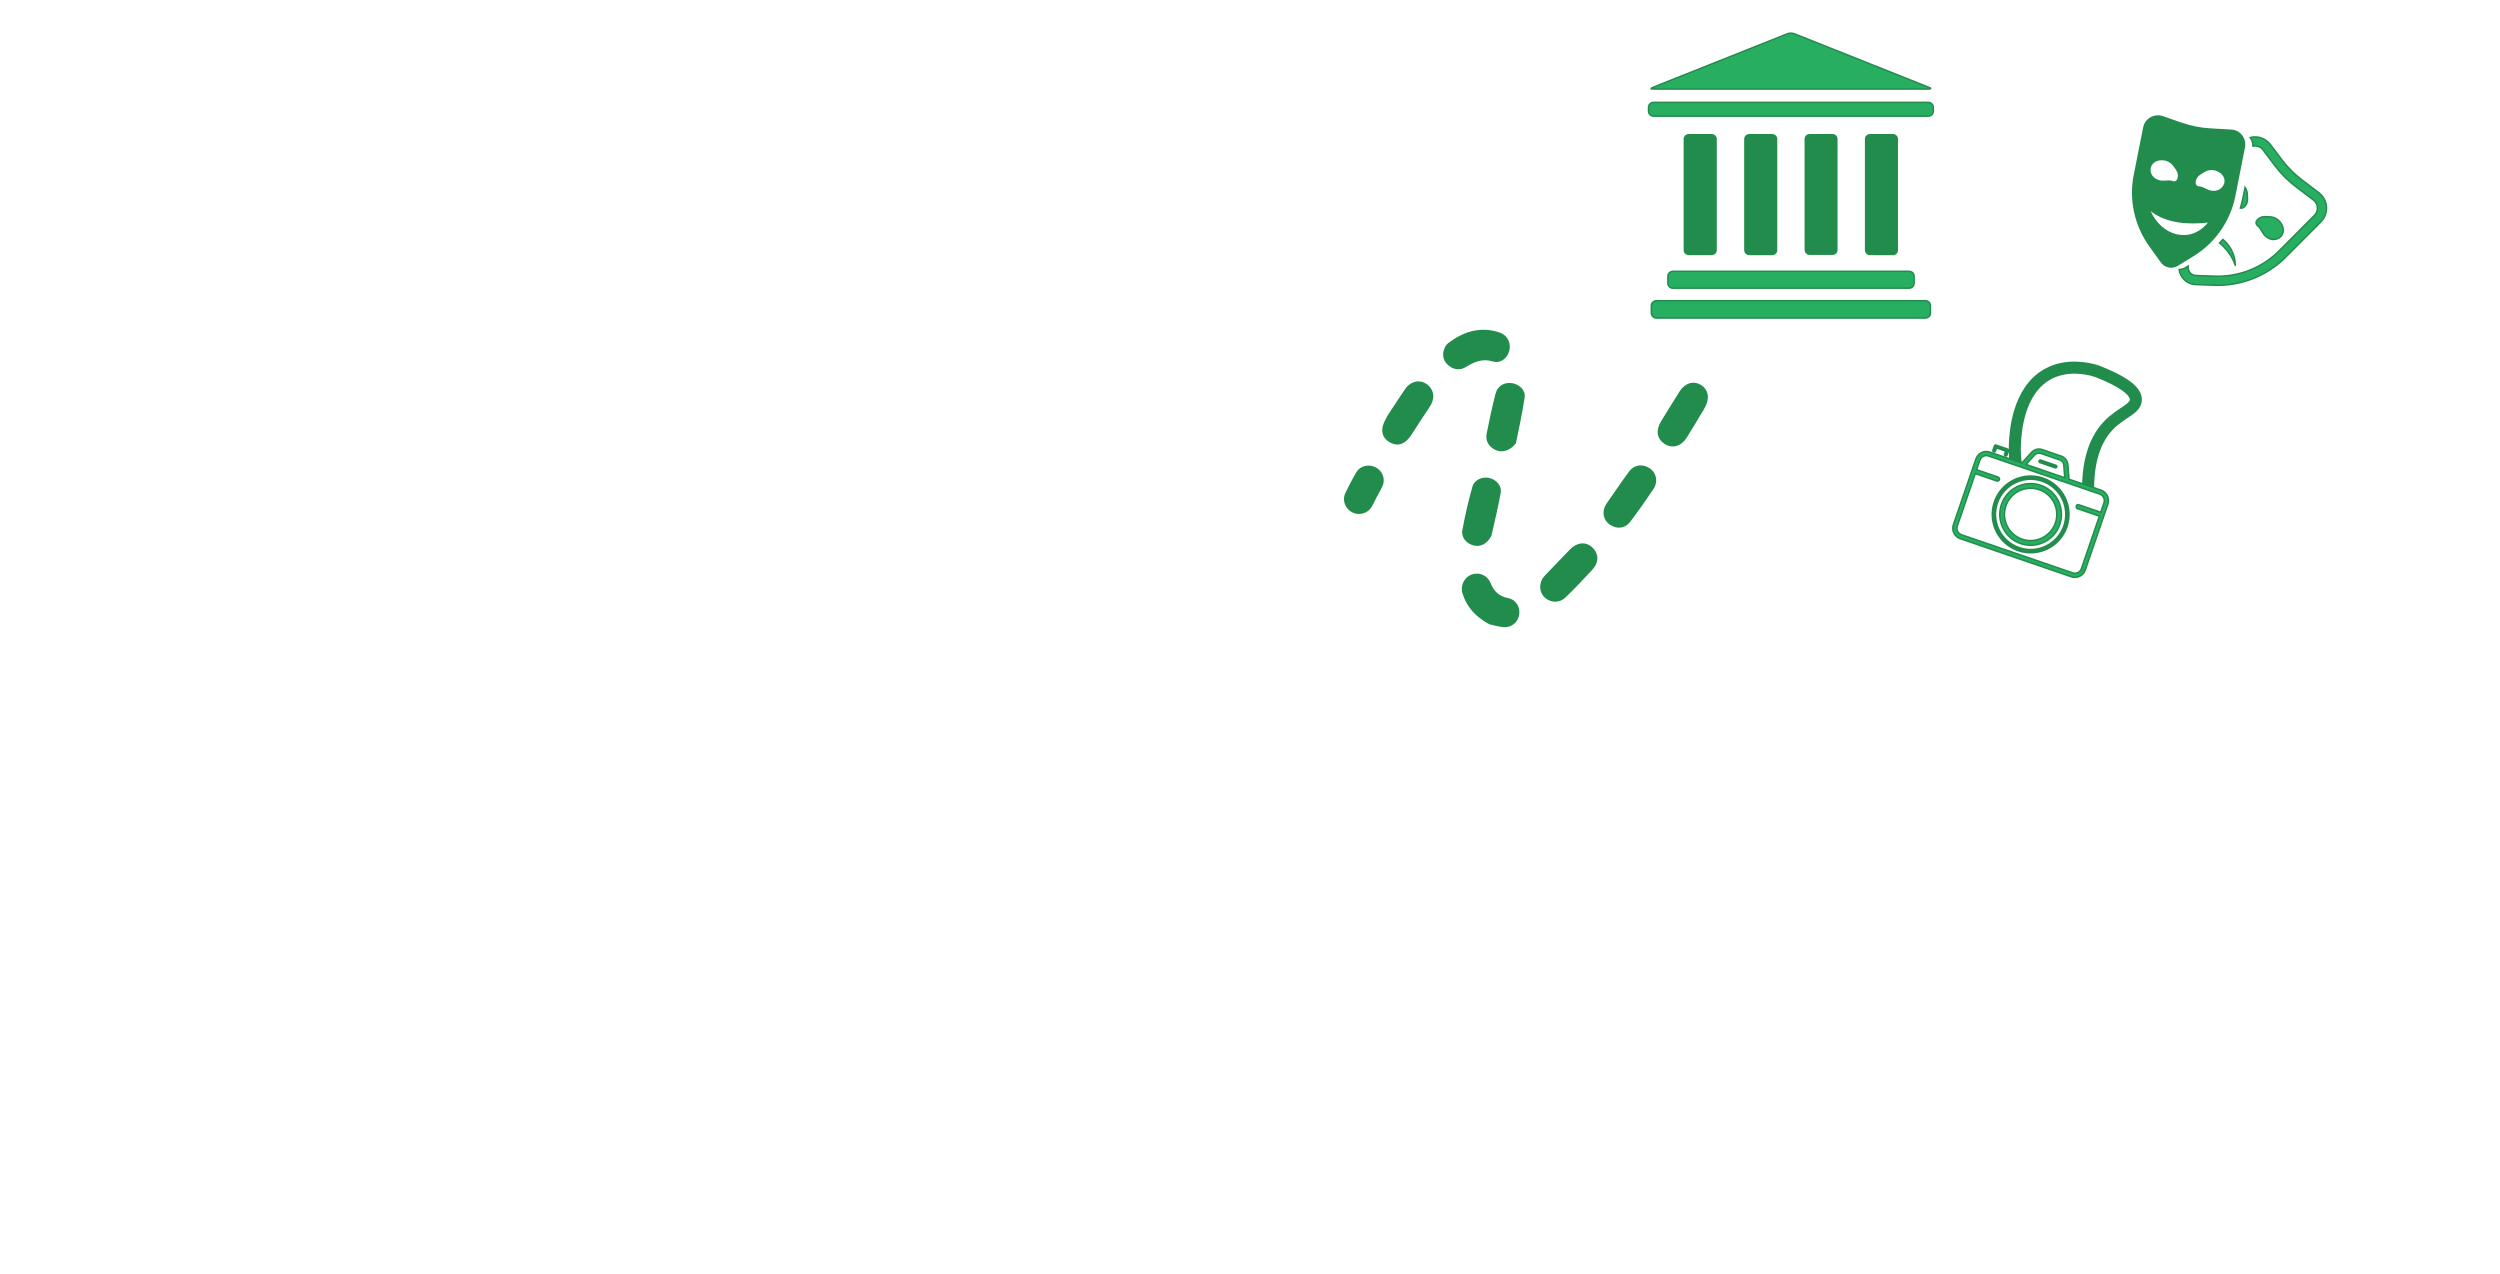 <?xml version="1.0" encoding="iso-8859-1"?>
<!-- Generator: Adobe Illustrator 21.0.0, SVG Export Plug-In . SVG Version: 6.00 Build 0)  -->
<svg version="1.1" xmlns="http://www.w3.org/2000/svg" xmlns:xlink="http://www.w3.org/1999/xlink" x="0px" y="0px"
	 viewBox="0 0 414 211" style="enable-background:new 0 0 414 211;" xml:space="preserve">
<g id="museum">
	<g id="camera">
		<g>
			<path style="fill:none;stroke:#228C4D;stroke-width:2;stroke-miterlimit:10;" d="M333.797,76.653
				c-0.1-0.768-0.189-1.831-0.13-3.091c0.081-1.73,0.412-8.794,5.396-11.584c3.101-1.735,6.532-0.993,7.95-0.59"/>
			<path style="fill:none;stroke:#228C4D;stroke-width:2;stroke-miterlimit:10;" d="M346.879,61.337
				c5.617,2.131,6.879,3.761,6.814,4.918c-0.084,1.515-2.43,2.028-4.505,4.174c-2.753,2.845-3.388,7.047-3.403,10.375"/>
		</g>
		<path style="fill:#228C4D;" d="M330.121,74.958c0.176,0.062,0.369-0.029,0.433-0.204l0.142-0.415l1.277,0.438l-0.142,0.415
			c-0.061,0.179,0.034,0.374,0.213,0.435c0.179,0.061,0.374-0.034,0.435-0.213l0.25-0.728c0.061-0.178-0.034-0.372-0.212-0.434
			l-1.942-0.666c-0.175-0.051-0.36,0.044-0.419,0.217l-0.25,0.728C329.85,74.708,329.946,74.898,330.121,74.958z"/>
		<path style="fill:#27AE60;stroke:#228C4D;stroke-width:0.25;stroke-miterlimit:10;" d="M336.928,75.359
			c0.26-0.286,0.666-0.39,1.032-0.265l3.149,1.079c0.366,0.125,0.623,0.456,0.653,0.842l0.162,2.098l-6.402-2.194L336.928,75.359z
			 M343.242,94.867l-18.411-6.311c-0.59-0.204-0.905-0.846-0.704-1.438l2.977-8.686l3.566,1.222
			c0.179,0.061,0.374-0.034,0.435-0.213c0.061-0.179-0.034-0.374-0.213-0.435l-3.566-1.222l0.538-1.568
			c0.204-0.59,0.846-0.905,1.438-0.704l18.411,6.311c0.59,0.204,0.905,0.846,0.704,1.438l-0.538,1.568l-3.617-1.24
			c-0.179-0.061-0.374,0.034-0.435,0.213c-0.061,0.179,0.034,0.374,0.213,0.435l3.617,1.24l-2.977,8.686
			C344.475,94.754,343.833,95.068,343.242,94.867z M347.935,81.175l-5.307-1.819l-0.183-2.393c-0.05-0.659-0.487-1.225-1.113-1.439
			l-3.139-1.076c-0.625-0.215-1.318-0.036-1.762,0.454l-1.613,1.777l-5.295-1.815c-0.949-0.324-1.981,0.181-2.308,1.13
			l-3.737,10.903c-0.324,0.949,0.181,1.981,1.13,2.308l18.411,6.311c0.949,0.324,1.981-0.181,2.308-1.13l3.737-10.903
			C349.388,82.534,348.883,81.502,347.935,81.175z"/>
		<path style="fill:#228C4D;" d="M338.372,79.061c-3.383-1.16-7.065,0.643-8.224,4.025s0.643,7.065,4.025,8.224
			c3.382,1.159,7.063-0.642,8.224-4.023C343.554,83.905,341.753,80.224,338.372,79.061z M334.426,90.575
			c-2.976-1.02-4.562-4.26-3.542-7.237c1.02-2.976,4.26-4.562,7.237-3.542s4.562,4.26,3.542,7.237l0,0
			c-1.022,2.976-4.26,4.562-7.238,3.544L334.426,90.575z"/>
		<path style="fill:#27AE60;stroke:#228C4D;stroke-width:0.25;stroke-miterlimit:10;" d="M337.929,80.355
			c-2.669-0.915-5.575,0.507-6.49,3.177s0.507,5.575,3.177,6.49c2.669,0.915,5.575-0.507,6.49-3.177
			C342.016,84.176,340.595,81.273,337.929,80.355z M334.867,89.286c-2.263-0.776-3.469-3.239-2.693-5.503
			c0.776-2.263,3.239-3.469,5.503-2.693c2.263,0.776,3.469,3.239,2.693,5.503C339.592,88.854,337.13,90.059,334.867,89.286z"/>
		<path style="fill:#228C4D;" d="M340.513,76.938l-2.53-0.867c-0.179-0.061-0.374,0.034-0.435,0.213
			c-0.061,0.179,0.034,0.374,0.213,0.435l2.53,0.867c0.179,0.061,0.374-0.034,0.435-0.213C340.788,77.194,340.692,77,340.513,76.938
			z"/>
	</g>
	<g id="masks">
		<g>
			<path style="fill:#228C4D;" d="M369.515,21.454l-3.458-0.198c-1.645-0.089-3.263-0.425-4.83-0.963l-3.03-1.056
				c-1.424-0.499-2.99,0.361-3.287,1.837l-1.577,7.951c-0.802,4.083,0.146,8.339,2.561,11.736l1.927,2.682
				c0.651,0.909,1.899,1.174,2.848,0.575l2.631-1.628c3.566-2.201,6.058-5.798,6.879-9.92l1.597-8.088
				C372.051,22.914,371.003,21.53,369.515,21.454z M357.281,26.641c0.942-0.261,2.021-0.048,2.699,0.972
				c0.345,0.513,0.898,1.065,0.6,1.956c-0.058,0.312-0.37,0.514-0.676,0.443c-0.767-0.35-1.755,0.132-2.568-0.257
				C355.88,29.256,355.618,27.209,357.281,26.641z M356.159,34.982l0.013,0.006c2.674,2.064,6.301,2.216,9.459,1.875
				C362.691,40.48,357.945,39.023,356.159,34.982z M366.536,31.597c-0.897,0.04-1.632-0.765-2.471-0.745
				c-0.312-0.058-0.514-0.37-0.456-0.682c0.057-0.93,0.779-1.236,1.292-1.581c1.026-0.69,2.105-0.477,2.86,0.127
				C369.101,29.872,368.076,31.667,366.536,31.597z"/>
		</g>
		<g>
			<path style="fill:none;" d="M373.763,36.484c0.565-0.742,1.338-0.599,1.956-0.6c1.235-0.001,2.003,0.771,2.322,1.694
				c0.47,1.696-1.388,2.621-2.618,1.699c-0.774-0.467-0.938-1.539-1.653-1.994C373.549,37.075,373.535,36.711,373.763,36.484z"/>
			<path style="fill:#27AE60;stroke:#228C4D;stroke-width:0.25;stroke-miterlimit:10;" d="M384.327,32.202
				c-0.111-0.104-0.221-0.208-0.338-0.299l-2.771-2.096c-1.249-0.948-2.388-2.084-3.338-3.337l-1.894-2.52
				c-0.098-0.13-0.189-0.24-0.299-0.344c-0.826-0.818-1.984-1.103-3.043-0.835c0.299,0.409,0.456,0.909,0.457,1.429
				c0.539-0.105,1.112,0.051,1.521,0.466c0.052,0.058,0.117,0.123,0.163,0.195l1.894,2.52c1.035,1.377,2.271,2.61,3.631,3.629
				l2.771,2.096c0.059,0.045,0.13,0.097,0.182,0.156c0.677,0.662,0.671,1.748-0.004,2.418l-5.817,5.837
				c-2.805,2.824-6.69,4.362-10.662,4.217l-3.114-0.107c-0.351-0.013-0.67-0.155-0.91-0.389c-0.247-0.253-0.397-0.572-0.398-0.929
				l-0.007-0.247l-0.422,0.26c-0.331,0.208-0.702,0.3-1.066,0.313c0.079,0.624,0.372,1.209,0.827,1.663
				c0.508,0.513,1.203,0.811,1.925,0.83l3.114,0.107c4.388,0.158,8.695-1.544,11.792-4.66l5.817-5.837
				C385.578,35.489,385.589,33.448,384.327,32.202z"/>
			<path style="fill:#27AE60;stroke:#228C4D;stroke-width:0.25;stroke-miterlimit:10;" d="M371.583,34.309
				c0.74-0.573,0.584-1.333,0.583-1.951c0.006-0.533-0.151-0.968-0.378-1.326l-0.356,1.755c-0.116,0.559-0.252,1.125-0.427,1.671
				C371.206,34.51,371.427,34.458,371.583,34.309z"/>
			<path style="fill:#27AE60;stroke:#228C4D;stroke-width:0.25;stroke-miterlimit:10;" d="M373.764,37.296
				c0.715,0.454,0.879,1.527,1.653,1.994c1.242,0.928,3.087-0.003,2.618-1.699c-0.319-0.923-1.087-1.695-2.322-1.694
				c-0.617,0.001-1.385-0.154-1.956,0.6C373.535,36.711,373.549,37.075,373.764,37.296z"/>
			<path style="fill:#27AE60;stroke:#228C4D;stroke-width:0.25;stroke-miterlimit:10;" d="M370.163,43.897
				c-0.015-1.404-0.608-3.048-2.052-4.255c-0.169,0.208-0.351,0.41-0.539,0.592c1.132,0.987,2.076,2.188,2.565,3.65L370.163,43.897z
				"/>
		</g>
	</g>
	<g id="museum_1_">
		<path style="fill:#27AE60;stroke:#228C4D;stroke-width:0.25;stroke-miterlimit:10;" d="M318.842,49.798h-44.543
			c-0.463,0-0.841,0.367-0.841,0.819v1.23c0,0.453,0.378,0.819,0.841,0.819h44.543c0.463,0,0.841-0.367,0.841-0.819v-1.23
			C319.683,50.164,319.305,49.798,318.842,49.798z"/>
		<path style="fill:#27AE60;stroke:#228C4D;stroke-width:0.25;stroke-miterlimit:10;" d="M276.198,45.748v1.159
			c0,0.453,0.378,0.819,0.841,0.819h39.101c0.463,0,0.841-0.367,0.841-0.819v-1.159c0-0.453-0.378-0.819-0.841-0.819h-39.096
			C276.576,44.924,276.198,45.297,276.198,45.748z"/>
		<path style="fill:#27AE60;stroke:#228C4D;stroke-width:0.25;stroke-miterlimit:10;" d="M319.165,14.751v0.002
			c0.463,0,0.701-0.071,0.522-0.162c-0.13-0.064-0.221-0.113-0.324-0.152c-7.383-2.934-14.759-5.868-22.142-8.817
			c-0.468-0.184-0.853-0.184-1.316,0.005c-6.773,2.706-13.546,5.398-20.325,8.094c-0.512,0.206-1.02,0.409-1.532,0.62
			c-0.431,0.172-0.772,0.34-0.76,0.361c0.012,0.02,0.394,0.049,0.858,0.049H319.165z"/>
		<path style="fill:#228C4D;" d="M283.461,42.248c0.463,0,0.841-0.367,0.841-0.819V23.014c0-0.453-0.377-0.819-0.841-0.819h-3.812
			c-0.463,0-0.841,0.367-0.841,0.819v18.416c0,0.453,0.378,0.819,0.841,0.819H283.461z"/>
		<path style="fill:#27AE60;stroke:#228C4D;stroke-width:0.25;stroke-miterlimit:10;" d="M319.317,16.952h-45.481
			c-0.463,0-0.841,0.367-0.841,0.819v0.647c0,0.453,0.378,0.819,0.841,0.819h45.481c0.463,0,0.841-0.367,0.841-0.819v-0.647
			C320.158,17.318,319.78,16.952,319.317,16.952z"/>
		<path style="fill:#228C4D;" d="M314.307,41.446V23.014c0-0.453-0.377-0.819-0.841-0.819h-3.797c-0.463,0-0.841,0.367-0.841,0.819
			v18.421c0,0.453,0.377,0.819,0.841,0.819l3.797,0.01v0.002C313.929,42.265,314.307,41.898,314.307,41.446z"/>
		<path style="fill:#228C4D;" d="M303.458,42.221c0.463,0,0.841-0.367,0.841-0.819V23.004c0-0.453-0.378-0.819-0.841-0.819h-3.78
			c-0.463,0-0.841,0.367-0.841,0.819v18.394c0,0.453,0.377,0.819,0.841,0.819L303.458,42.221z"/>
		<path style="fill:#228C4D;" d="M293.475,42.26c0.463,0,0.841-0.367,0.841-0.819V23.009c0-0.453-0.377-0.819-0.841-0.819h-3.797
			c-0.463,0-0.841,0.367-0.841,0.819v18.433c0,0.453,0.378,0.819,0.841,0.819H293.475z"/>
	</g>
	<path id="path" style="fill:#228C4D;" d="M278.136,64.829c-1.047,1.647-2.078,3.321-3.092,4.986
		c-0.893,1.485-0.644,2.885,0.608,3.694c1.285,0.827,2.756,0.427,3.695-1.073c0.901-1.426,1.748-2.88,2.616-4.318l0.02,0.011
		l0.384-0.729c0.814-1.497,0.532-2.931-0.738-3.681c-1.222-0.712-2.605-0.292-3.496,1.109L278.136,64.829z M259.952,91.025
		c-1.317,1.382-2.656,2.756-3.979,4.134c-0.245,0.255-0.447,0.541-0.56,0.674c-0.62,1.177-0.398,2.442,0.442,3.158
		c1.021,0.867,2.408,0.901,3.412-0.073c1.523-1.465,2.972-2.999,4.399-4.541c1.15-1.252,1.129-2.71,0.008-3.728
		c-1.077-1.02-2.561-0.845-3.724,0.374L259.952,91.025z M269.77,78.092c-1.326,1.787-2.563,3.65-3.842,5.478
		c-0.702,1.227-0.426,2.577,0.66,3.311c1.2,0.811,2.538,0.654,3.423-0.532c1.32-1.752,2.578-3.548,3.806-5.361
		c0.78-1.173,0.508-2.602-0.512-3.357C272.114,76.755,270.661,76.895,269.77,78.092z M247.655,65.212
		c-0.553,2.194-1.04,4.414-1.476,6.644c-0.25,1.277,0.543,2.391,1.812,2.786c1.078,0.337,2.272-0.212,3.055-1.26
		c0.498-2.526,1.07-5.039,1.438-7.578c0.177-1.162-0.862-2.149-2.032-2.343c-1.32-0.217-2.449,0.418-2.793,1.752L247.655,65.212z
		 M243.814,80.65c-0.674,2.365-1.215,4.77-1.656,7.189c-0.209,1.175,0.722,2.212,1.884,2.495c1.096,0.278,2.224-0.25,2.934-1.597
		c0.472-2.168,1.12-4.671,1.552-7.202c0.186-1.106-0.793-2.126-1.876-2.38c-1.177-0.278-2.492,0.272-2.839,1.498L243.814,80.65z
		 M248.269,55.04c-3.157-1.035-5.921-0.125-8.452,1.778c-0.362,0.275-0.629,0.805-0.745,1.26c-0.247,0.988,0.047,1.857,0.872,2.496
		c0.906,0.695,1.875,0.77,2.84,0.185c1.371-0.836,2.709-1.43,4.411-0.9c1.118,0.341,2.023-0.314,2.491-1.122
		c0.794-1.589,0.112-3.195-1.414-3.695L248.269,55.04z M236.326,63.656c-1.186-0.885-2.719-0.57-3.661,0.805
		c-1.031,1.519-2.032,3.055-2.873,4.336l-0.305,0.578c-0.96,1.668-0.734,3.055,0.631,3.86c1.337,0.785,2.59,0.352,3.616-1.238
		c1.001-1.535,1.985-3.096,3.02-4.614c0.921-1.334,0.78-2.826-0.43-3.724L236.326,63.656z M242.195,98.299
		c0.686,2.151,2.036,3.763,4.41,5.069c0.479,0.103,1.381,0.386,2.298,0.485c1.339,0.133,2.422-0.731,2.659-1.96
		c0.251-1.303-0.471-2.584-1.822-2.847c-1.535-0.305-2.358-1.148-2.924-2.539c-0.507-1.266-1.913-1.815-3.108-1.364
		c-1.238,0.454-1.927,1.842-1.512,3.153L242.195,98.299z M228.015,82.263c0.327-0.622,0.702-1.227,0.971-1.867
		c0.456-1.126-0.064-2.425-1.143-2.993c-1.133-0.597-2.572-0.305-3.207,0.77c-0.683,1.143-1.303,2.32-1.869,3.524
		c-0.533,1.141,0.007,2.532,1.102,3.121c1.108,0.596,2.536,0.268,3.212-0.78C227.439,83.463,227.705,82.852,228.015,82.263z"/>
</g>
<g id="Layer_1">
</g>
</svg>
